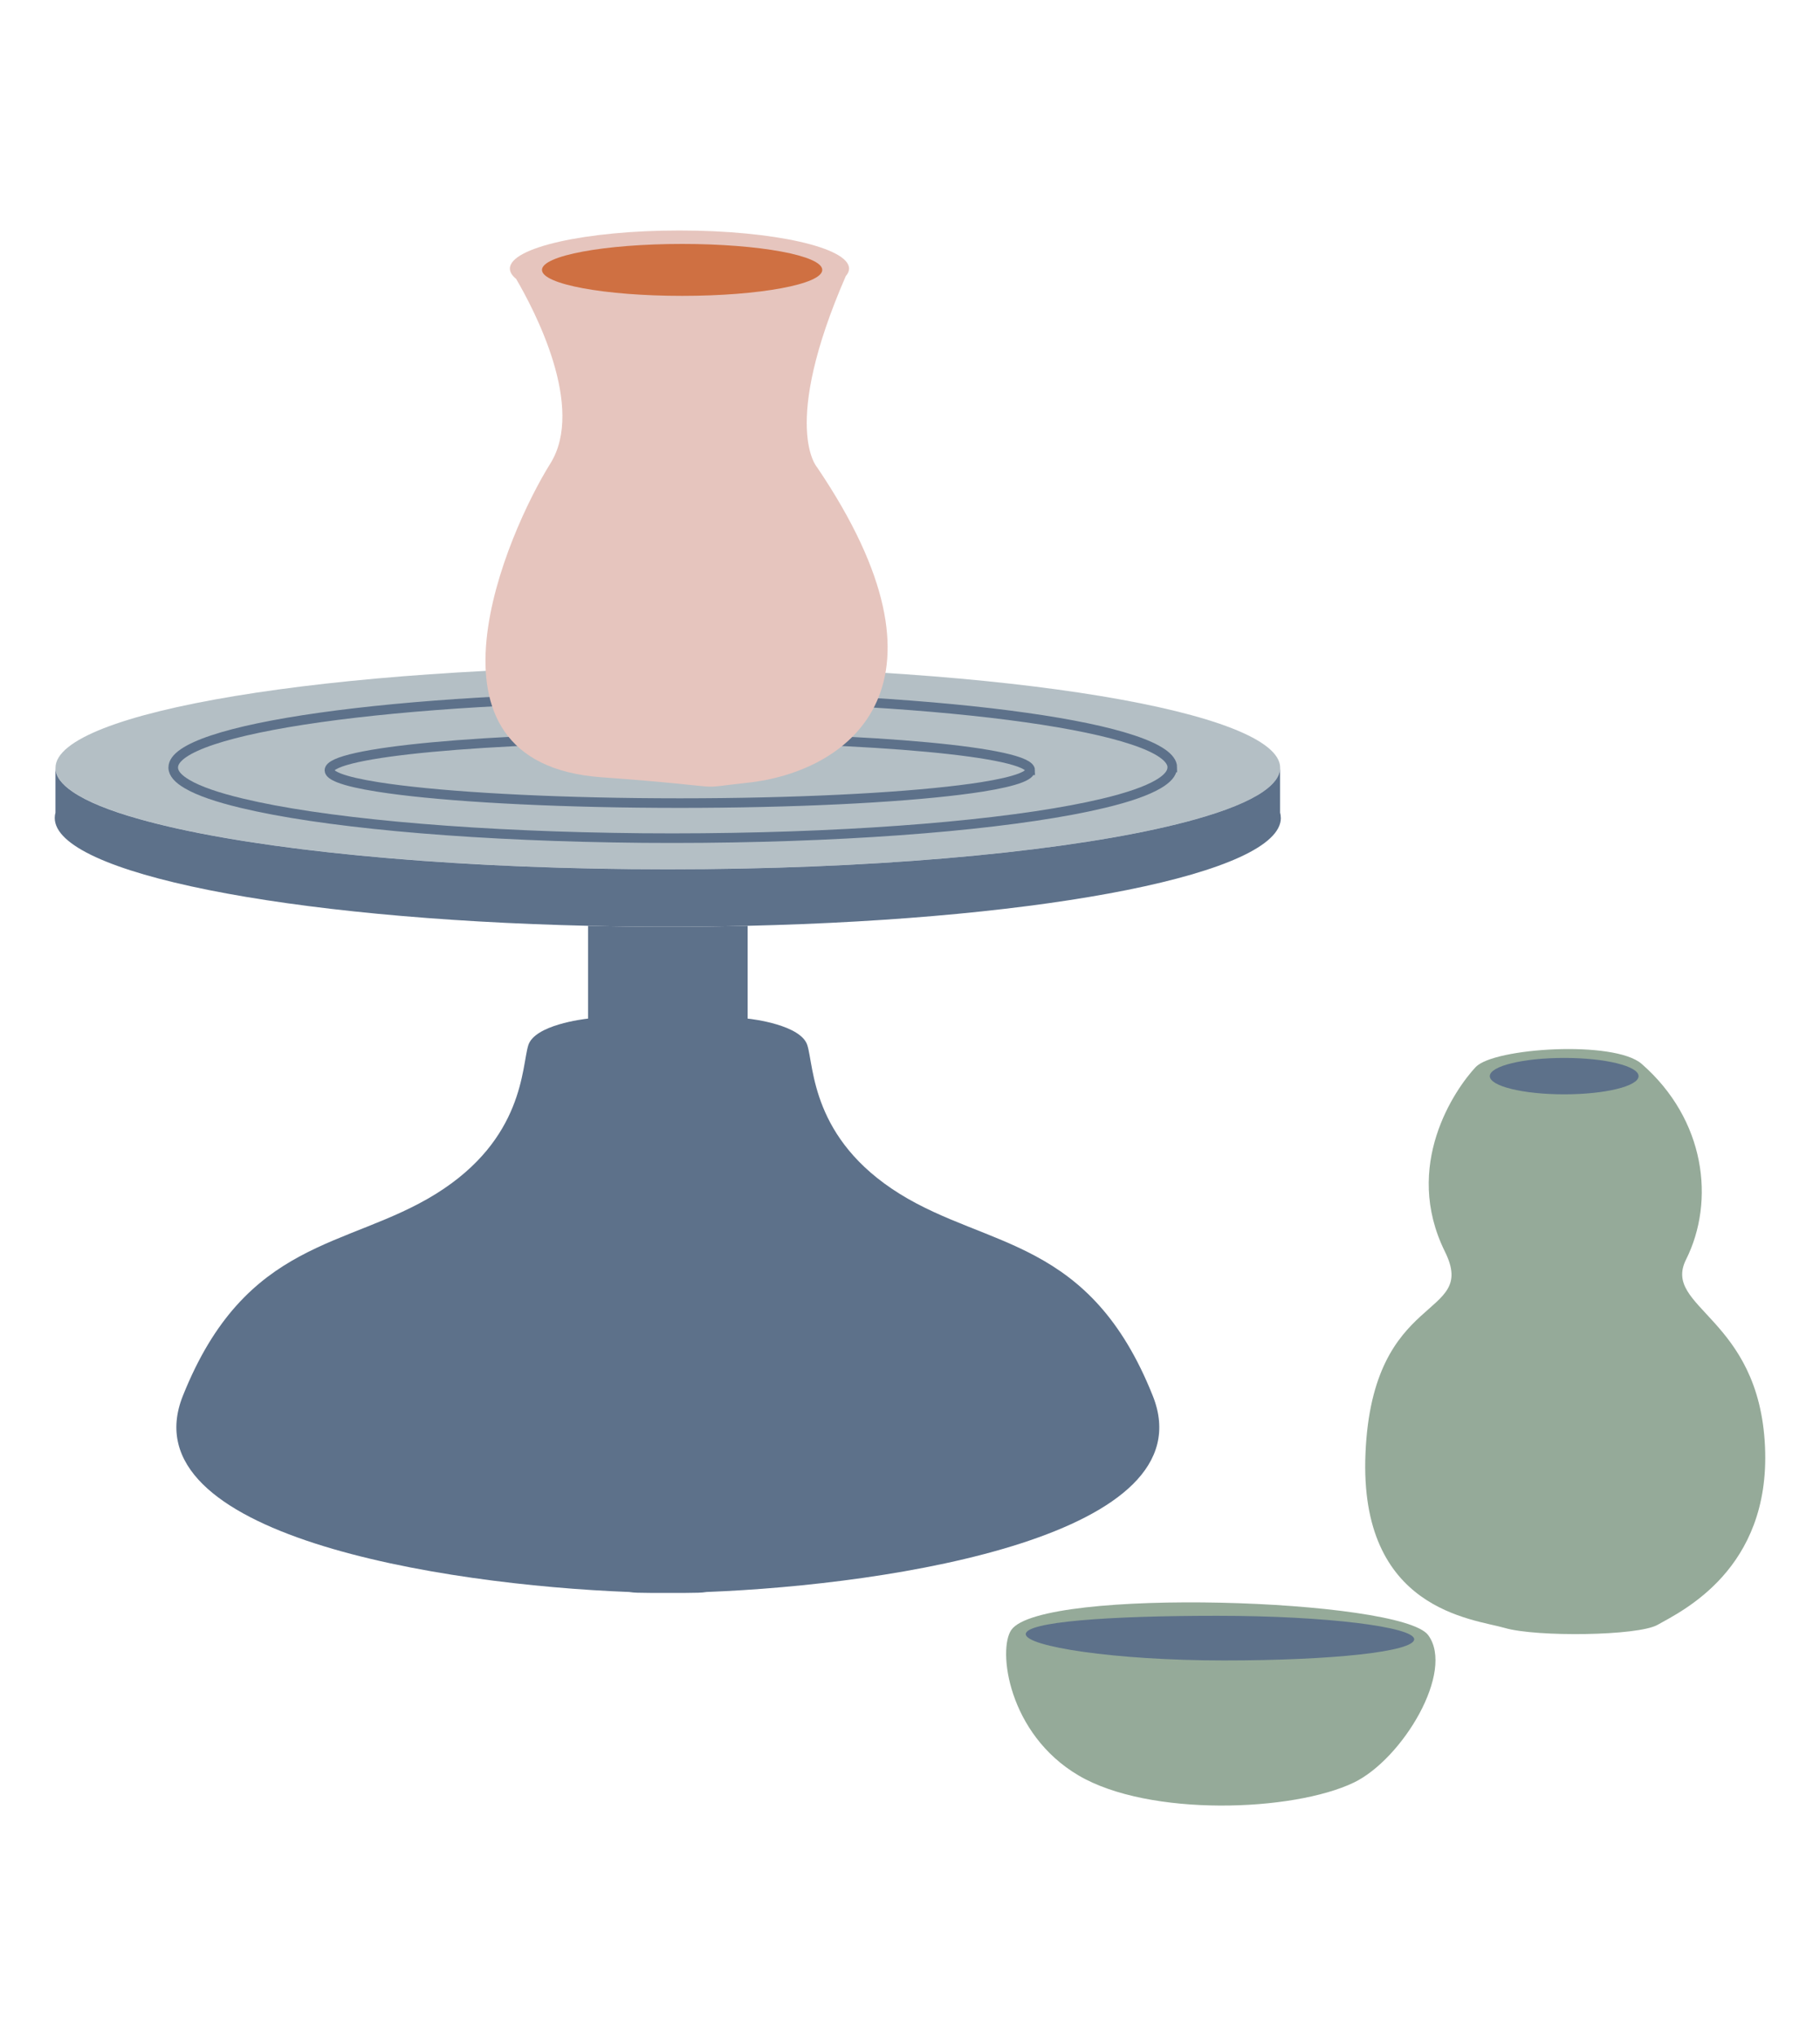 <?xml version="1.0" encoding="UTF-8"?><svg id="Layer_1" xmlns="http://www.w3.org/2000/svg" width="380" height="425" viewBox="0 0 380 425"><defs><style>.cls-1{fill:#e6c5be;}.cls-2{fill:#b4bfc5;}.cls-3{fill:#cf7042;}.cls-4{fill:#95aa99;}.cls-5{fill:#5d718a;}.cls-6{fill:none;stroke:#5d718a;stroke-miterlimit:10;stroke-width:2px;}</style></defs><g id="keramik"><g><path class="cls-2" d="m267.28,160.27s0,.07-.01.1c-.03,1.69-1.28,3.33-3.57,4.89-2.99,2.06-7.77,3.99-14.05,5.74-19.78,5.56-54.41,9.5-94.87,10.3-5.03.1-10.16.15-15.35.15s-10.3-.05-15.32-.15c-40.46-.8-75.11-4.73-94.89-10.3-6.28-1.76-11.06-3.69-14.05-5.74-2.29-1.57-3.54-3.21-3.57-4.89-.01-.03-.01-.07-.01-.1,0-11.7,57.24-21.18,127.85-21.18s127.85,9.49,127.85,21.18Z"/><path class="cls-6" d="m244.75,160.2s0,.05,0,.07c-.03,1.17-1.04,2.31-2.91,3.41-2.44,1.43-6.34,2.78-11.47,4-16.14,3.87-44.39,6.61-77.39,7.17-4.1.07-8.29.11-12.52.11s-8.4-.03-12.5-.11c-33.01-.56-61.28-3.29-77.41-7.17-5.13-1.22-9.03-2.56-11.47-4-1.87-1.09-2.89-2.23-2.91-3.41,0-.02,0-.05,0-.07,0-8.14,46.7-14.74,104.3-14.74s104.3,6.6,104.3,14.74Z"/><path class="cls-5" d="m267.43,170.74c0,11.53-48.51,21.07-111.33,22.51-5.46.13-11.02.2-16.67.2s-11.2-.07-16.65-.2c-62.82-1.44-111.35-10.98-111.35-22.51,0-.37.05-.74.15-1.12v-9.24h.01c.03,1.69,1.28,3.33,3.57,4.89,2.99,2.06,7.77,3.99,14.05,5.74,19.78,5.57,54.43,9.5,94.89,10.3,5.03.1,10.13.15,15.32.15s10.32-.05,15.35-.15c40.45-.8,75.09-4.74,94.87-10.3,6.28-1.76,11.06-3.69,14.05-5.74,2.29-1.57,3.54-3.21,3.57-4.89h.01v9.24c.1.37.15.74.15,1.12Z"/><path class="cls-5" d="m147.52,332.31c-.56.08-1.12.14-1.71.15-1.95.05-4.1.06-6.36.05-2.27.01-4.41,0-6.38-.05-.58-.01-1.15-.07-1.7-.15-39.34-1.52-104.75-11.93-93.2-40.92,13.15-32.96,34.39-30.73,52.84-42.18,18.45-11.46,17.89-26.54,19.29-31.02,1.33-4.24,11.46-5.46,12.48-5.57v-19.37c5.44.13,11.01.2,16.65.2s11.22-.07,16.67-.2v19.37c1.02.1,11.15,1.33,12.47,5.57,1.41,4.48.84,19.56,19.29,31.02,18.46,11.45,39.71,9.22,52.84,42.18,11.56,29-53.87,39.4-93.19,40.92Z"/><path class="cls-6" d="m215.08,160.79s0,.02,0,.03c-.02.54-.73,1.07-2.04,1.58-1.71.66-4.45,1.29-8.04,1.86-11.32,1.79-31.14,3.07-54.29,3.33-2.88.03-5.81.05-8.78.05s-5.89-.02-8.77-.05c-23.16-.26-42.98-1.53-54.3-3.33-3.6-.57-6.33-1.19-8.04-1.86-1.31-.51-2.02-1.04-2.04-1.58,0-.01,0-.02,0-.03,0-3.78,32.76-6.84,73.16-6.84s73.16,3.06,73.16,6.84Z"/></g><path class="cls-1" d="m170.59,97.53s-7.69-8.46,6.01-39.91c.44-.5.68-1.02.68-1.55,0-4.4-15.85-7.96-35.41-7.96s-35.41,3.56-35.41,7.96c0,.74.46,1.46,1.3,2.14,3.85,6.57,14.49,26.82,7.14,38.56-8.85,14.15-30.23,62.49,10.62,65.47,30.03,2.19,17.3,2.57,31.57,1.03,20.64-2.7,44.18-20.43,13.5-65.74Z"/><ellipse class="cls-3" cx="142.42" cy="56.34" rx="29.26" ry="5.42"/></g><g><path class="cls-4" d="m308.14,222.7c-4.44,4.75-15.33,20.62-6.45,38.57,7.03,14.21-15.13,7.78-16.59,42.1-1.4,32.81,22.5,34.53,29.09,36.45s27.79,1.67,31.89-.65c4.99-2.83,23.58-11.52,22.44-37.15-1.21-27.14-21.55-28.99-16.49-39.1,6.11-12.21,4.08-29.2-9.27-40.85-5.7-4.98-30.89-3.34-34.62.65Z"/><ellipse class="cls-5" cx="326.59" cy="224.63" rx="15.53" ry="3.8"/></g><g><path class="cls-4" d="m211.16,340.22c-2.87,4.11-.7,21.71,14.04,30.39,14.74,8.68,44.8,7.58,57.49,1.47,10.16-4.94,21.12-23.18,15.5-30.77-5.61-7.6-80.75-10.07-87.03-1.09Z"/><path class="cls-5" d="m295.27,342.17c0,2.57-16.83,4.43-39.74,4.43s-41.36-2.93-41.36-5.49,17.02-3.83,39.93-3.83,41.17,2.34,41.17,4.9Z"/></g></svg>